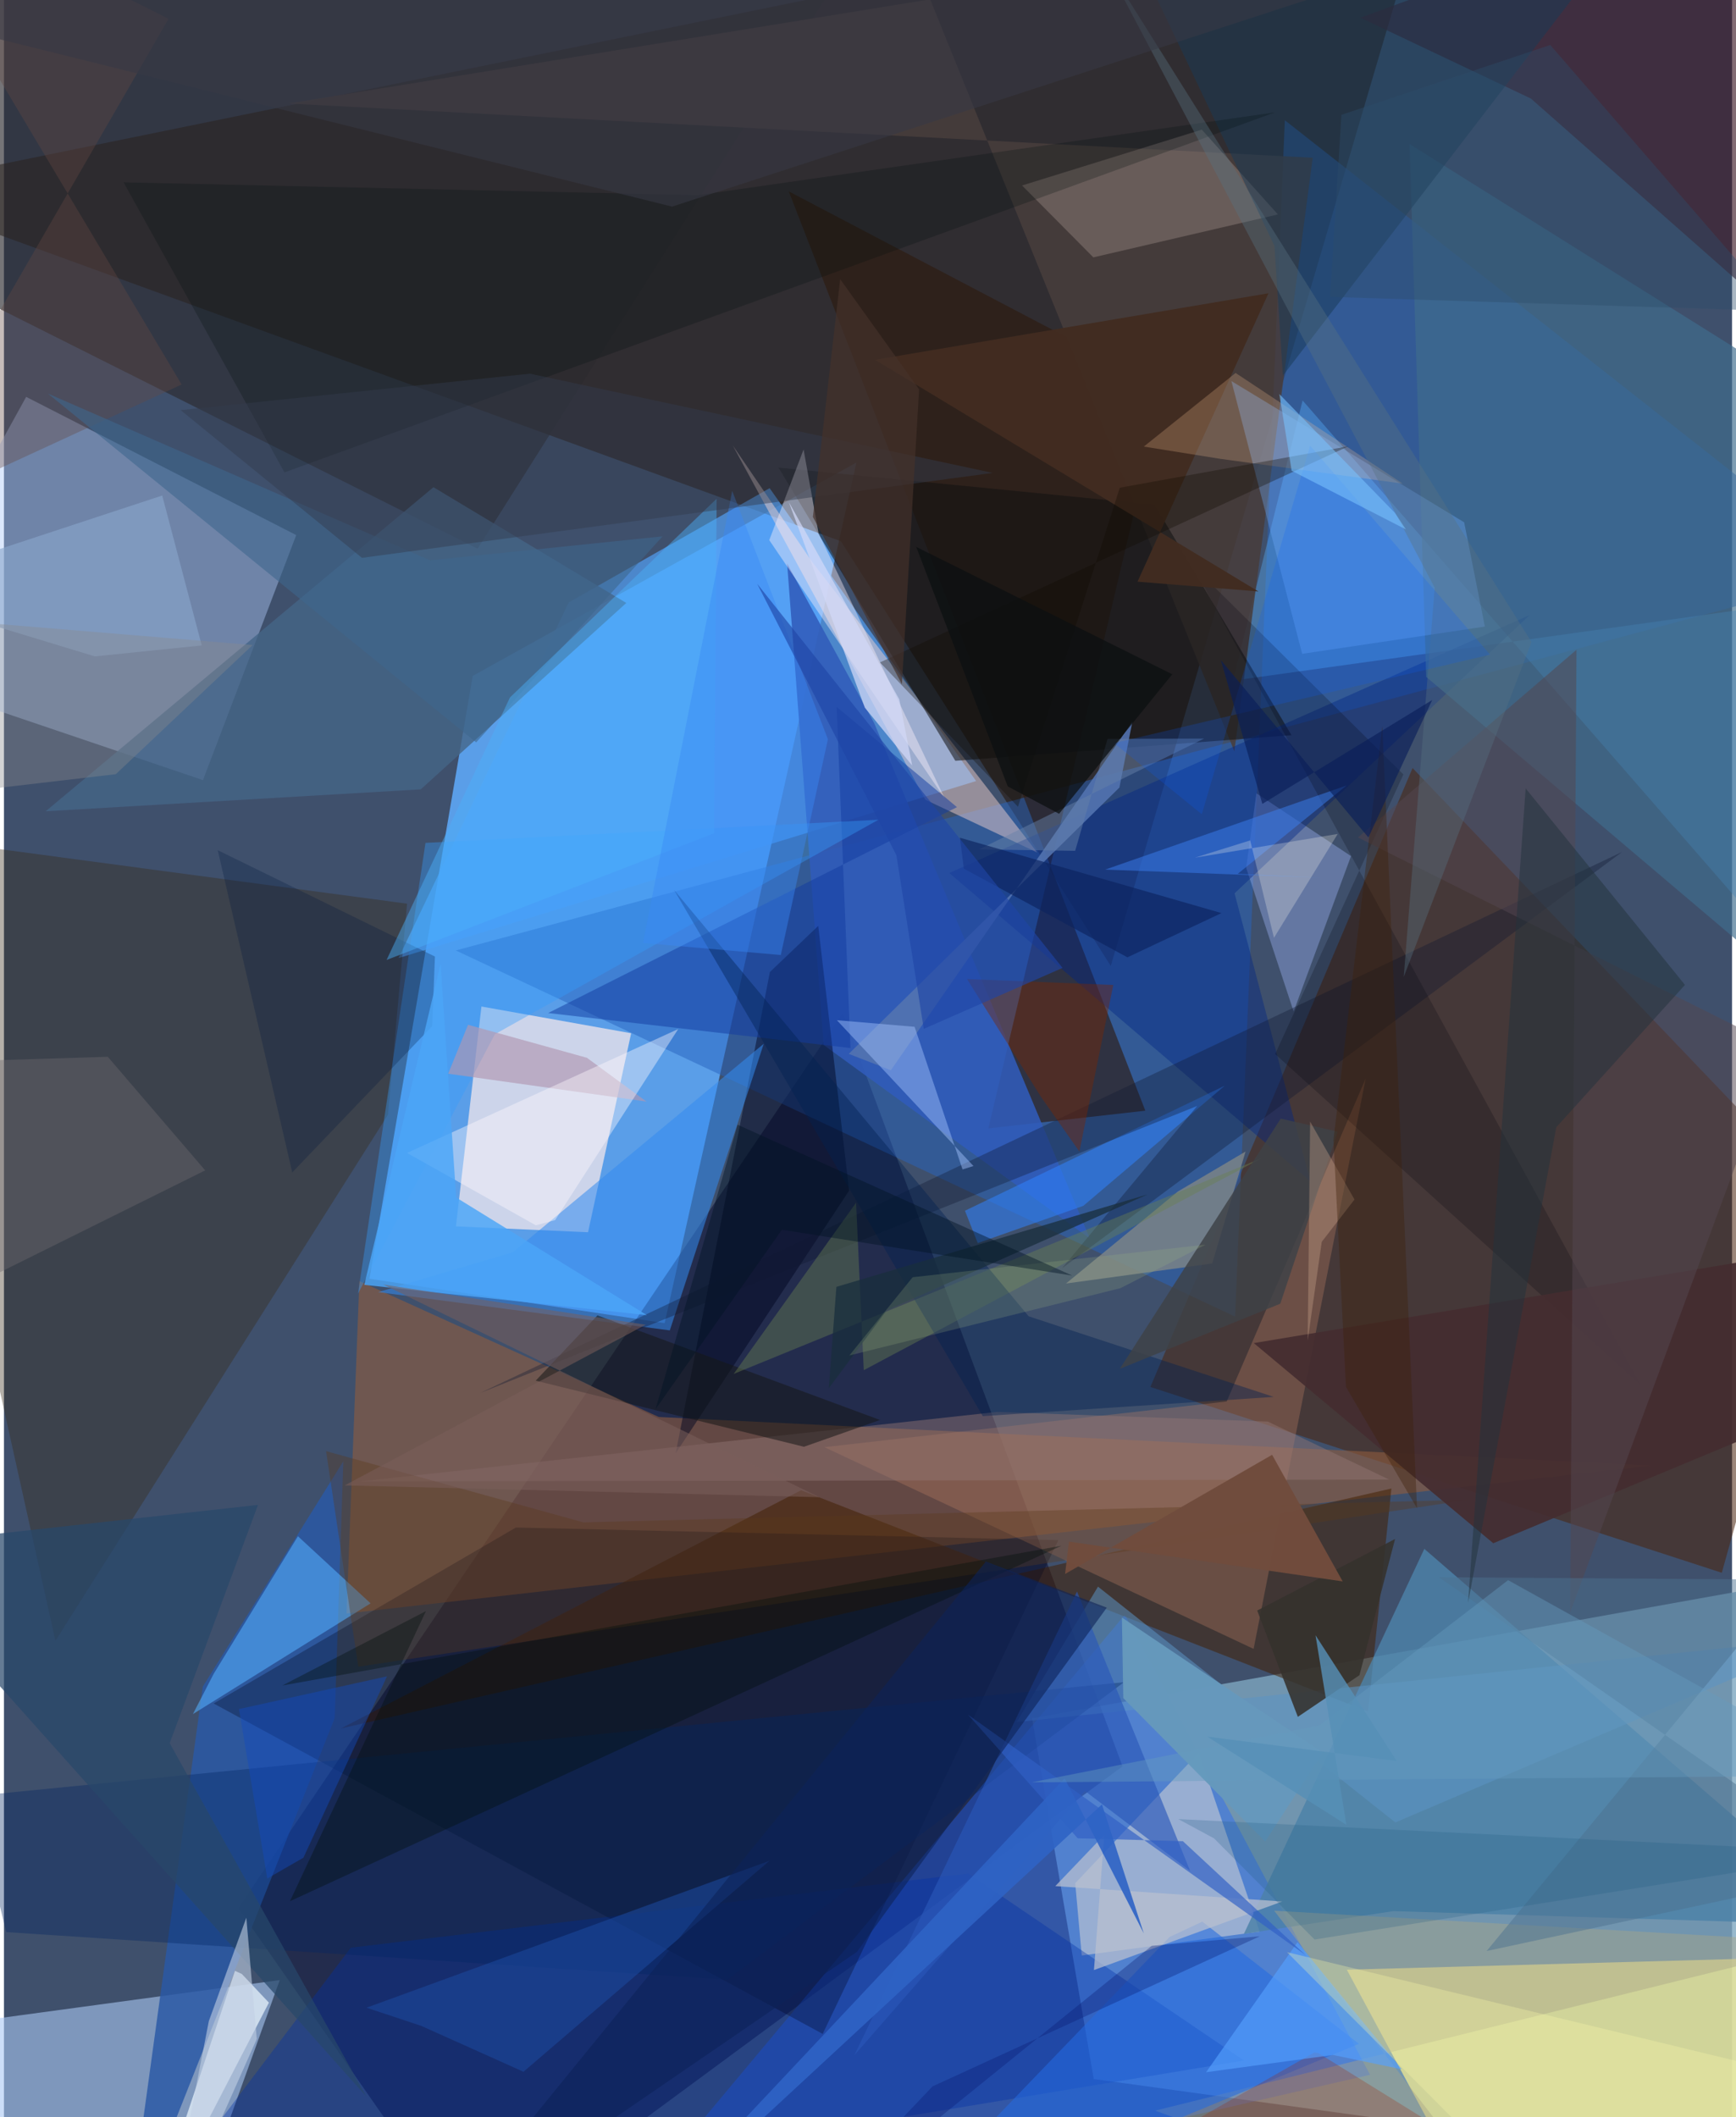 <svg xmlns="http://www.w3.org/2000/svg" width="228" height="278" viewBox="0 0 836 1024"><path fill="#3f506c" d="M0 0h836v1024H0z"/><path fill="#5ca4f1" fill-opacity=".933" d="M319.615 639.937l-142.79-21.452 49.95-291.567L412.396 223.7z"/><path fill="#7da6bf" fill-opacity=".8" d="M497.36 831.055l29.854 174.49L898 1056.613l-5.936-296.394z"/><path fill="#231101" fill-opacity=".545" d="M-62 91.83L691.544-62 535.445 467.185 404.888 261.779z"/><path fill="#000128" fill-opacity=".447" d="M405.902 489.968L113.358 922.905 227.018 1086l314.126-231.687z"/><path fill="#f8ee90" fill-opacity=".706" d="M649.641 952.68l200.447-5.525L898 1060.524l-194.66-7.898z"/><path fill="#4b2510" fill-opacity=".553" d="M831.044 760.696L554.61 670.83l126.833-299.35L881.33 580.547z"/><path fill="#2864be" fill-opacity=".506" d="M898 277.026L619.65 58.146l-24.06 578.643-377.014-177.097z"/><path fill="#aecaf8" fill-opacity=".431" d="M-62 323.697L96.272 377.31l45.113-118.51-130.64-66.85z"/><path fill="#2264ff" fill-opacity=".396" d="M330.518 1034.244L542.238 781l118.652 222.51-270.195 61.931z"/><path fill="#eee4ea" fill-opacity=".773" d="M303.415 499.746L282.57 596l-63.923-2.85 12.34-106.337z"/><path fill="#905d3e" fill-opacity=".588" d="M165.727 780.394l631.418-71.57-480.325-23.466-144.873-65.742z"/><path fill="#a9c7f3" fill-opacity=".592" d="M-62 984.212l195.415-26.524L87.301 1086H12.91z"/><path fill="#52a2f8" fill-opacity=".675" d="M273.24 291.377l97.173-55.265 99.884 141.65-279.423 85.628z"/><path fill="#57afff" fill-opacity=".376" d="M875.382 290.044l-280.809 39.153 33.68-135.497L898 503.257z"/><path fill="#2b2a2e" fill-opacity=".651" d="M-62-62l493.587 7.079L229.15 265.408-62 119.314z"/><path fill="#412000" fill-opacity=".522" d="M385.617 720.782l-222.577 115.2 508.179-116.04-11.335 107.86z"/><path fill="#372916" fill-opacity=".369" d="M195.01 437.083L-62 402.671l86.888 390.954L185.77 539.151z"/><path fill="#2d190e" fill-opacity=".608" d="M552.165 537.204l-75.951 8.567 84.773-358.074L379.66 92.554z"/><path fill="#473d3c" fill-opacity=".871" d="M137.473 50.055L448.063-.309l147.163 363.682L633.14 76.315z"/><path fill="#2959a6" fill-opacity=".827" d="M164.185 706.756l-4.174 124.2L58.991 1086 96.18 815.793z"/><path fill="#fddad3" fill-opacity=".451" d="M352.55 215.406l93.167 171.38 54.162 25.545L391.142 272.02z"/><path fill="#f7ebd7" fill-opacity=".424" d="M607.454 934.25l-86.044 11.561-3.168-34.966 59.8-63.167z"/><path fill="#0030a7" fill-opacity=".365" d="M599.912 996.595L58.88 1086l108.898-143.967 298.745-35.89z"/><path fill="#4c81a8" fill-opacity=".827" d="M672.126 924.34L898 931.326 687.13 749.134l-87.299 186.232z"/><path fill="#00051c" fill-opacity=".302" d="M396.08 983.735L510.088 744.89l-262.417-6.087-146.23 85.118z"/><path fill="#3f1d28" fill-opacity=".651" d="M738.696 47.674L656.185 8.55 849.453-62 898 188.215z"/><path fill="#bc8063" fill-opacity=".333" d="M396.902 699.945l194.617-22.097 67.22-156.139-54.189 275.807z"/><path fill="#111" fill-opacity=".545" d="M622.866 355.58l-162.616 12.4-85.562-141.824 181.963 17.935z"/><path fill="#456587" fill-opacity=".792" d="M301.073 291.634l-99.44 90.154-181.448 10.593 187.598-156.738z"/><path fill="#305cba" fill-opacity=".875" d="M396.538 505.426l128.76 93.58L420.982 349.72l-42.11-77.17z"/><path fill="#000520" fill-opacity=".475" d="M393.922 447.826l-23.382 22.306-45.576 232.773 83.9-127.032z"/><path fill="#94aae9" fill-opacity=".435" d="M623.91 489.234l27.753-75.17-45.772-30.38-4.95 36.055z"/><path fill="#54b0fe" fill-opacity=".565" d="M177.366 775.488l-35.147-32.458-40.74 66.496-10.067 19.515z"/><path fill="#022685" fill-opacity=".416" d="M595.328 432.077L631.96 571.29 457.33 422.244l280.76-124.768z"/><path fill="#e3eff9" fill-opacity=".765" d="M128.178 968.608L67.408 1086l44.363-132.78 3.323 1.534z"/><path fill="#f9dcd4" fill-opacity=".204" d="M616.287 103.708l-36.796-40.996-86.96 26.994 34.484 34.775z"/><path fill="#5b94c5" fill-opacity=".529" d="M673.11 881.454L529.264 767.406l-39.33 65.493 393.525-41.1z"/><path fill="#348aef" fill-opacity=".549" d="M246.114 605.71l-65.088 19.241 141.098 18.513 45.438-138.625z"/><path fill="#3f6d8d" fill-opacity=".675" d="M688.047 327.38L856.72 470.357l-18.596-301.655L679.97 69.659z"/><path fill="#70afff" fill-opacity=".341" d="M593.81 184.313l34.23 131.917 88.378-13.178-10.015-50.433z"/><path fill="#fef3fc" fill-opacity=".408" d="M455.149 386.25l-61.077-128.396-7.235-40.454-16.608 43.838z"/><path fill="#002564" fill-opacity=".357" d="M-15.032 868.75l16.15 65.737 348.918 23.037L541.814 813.62z"/><path fill="#7e8587" fill-opacity=".816" d="M600.657 556.948l-16.137 54.155-70.74 9.685 54.138-44.506z"/><path fill="#183a56" fill-opacity=".506" d="M805.892-62H528.623l86.02 180.968 4.064 62.736z"/><path fill="#123da0" fill-opacity=".506" d="M461.035 390.389l-58.202-48.491 6.695 165.002-146.267-16.936z"/><path fill="#5374b1" fill-opacity=".882" d="M545.89 349.046L429.057 517.644l-20.366-7.92 130.933-128.816z"/><path fill="#aaa588" fill-opacity=".439" d="M614.49 924.14L739.244 1086l-182.379-65.148 327.349-81.263z"/><path fill="#369efe" fill-opacity=".384" d="M423.04 396.481L237.49 500.219l-66.214 125.473 32.65-218.015z"/><path fill="#256be1" fill-opacity=".565" d="M420.416 1086l143.513-149.192 15.812-7.38 75.748 59.103z"/><path fill="#3081fb" fill-opacity=".557" d="M590.586 525.12l-68.422 58.106-51.06 18.012-6.21-15.65z"/><path fill="#101732" fill-opacity=".349" d="M230.315 673.77l346.94-138.85-65.48 78.585L782.842 412.04z"/><path fill="#03000b" fill-opacity=".216" d="M614.967 509.804l62.05-135.23L574.76 273.197l217.11 396.835z"/><path fill="#907573" fill-opacity=".471" d="M611.421 687.565l58.66 28.044-498.004.915 308.283-33.616z"/><path fill="#5a391a" fill-opacity=".357" d="M171.404 806.114l-15.575-104.252 124.46 34.452 428.28-10.94z"/><path fill="#442d30" fill-opacity=".925" d="M604.628 649.61l115.854 96.803L898 672.512V600.76z"/><path fill="#020d0f" fill-opacity=".243" d="M57.88 88.194l277.685 6.197 279.337-40.05-479.197 174.144z"/><path fill="#412c21" fill-opacity=".988" d="M611.734 141.848L548.385 281.34l58.463 4.721-185.456-112.037z"/><path fill="#a1c2fd" fill-opacity=".459" d="M402.94 493.44l37.597 3.186 23.196 68.985 5.302-1.644z"/><path fill="#7c2600" fill-opacity=".408" d="M465.904 473.521l35.713 56.897 18.639 26.545 16.412-80.564z"/><path fill="#2957b9" fill-opacity=".635" d="M519.121 769.754l54.721 135.149-50.917-38.69-111.52 127.815z"/><path fill="#161718" fill-opacity=".537" d="M423.812 686.794l-136.678-50.59-29.895 31.575 129.777 31.97z"/><path fill="#6a7f50" fill-opacity=".416" d="M353.013 664.518l255.412-104.35-192.477 102.543-3.715-81.01z"/><path fill="#544750" fill-opacity=".518" d="M858.73 506.721L757.65 780.018l3.112-465.758-105.733 90.797z"/><path fill="#fbc597" fill-opacity=".235" d="M588.542 221.94L551.427 216l44.401-35.607 80.879 53.529z"/><path fill="#012150" fill-opacity=".412" d="M614.272 675.634l-140.745 9.301L324.214 430.49l171.52 206.168z"/><path fill="#1c499d" fill-opacity=".565" d="M201.906 979.864l49.422 22.179 119.026-102.059-194.959 71.068z"/><path fill="#8aa6cc" fill-opacity=".62" d="M-62 285.28l105.982 32.202 51.702-5.317-19.129-72.494z"/><path fill="#35312d" fill-opacity=".878" d="M625.947 830.379l29.8-20.137 17.238-65.892-66.701 34.618z"/><path fill="#3c82f5" fill-opacity=".475" d="M532.708 420.602l116.828-40.711-52.67 42.753 39.981 1.86z"/><path fill="#b096b0" fill-opacity=".651" d="M310.822 532.79l-28.819-21.182-57.491-15.954-9.605 23.66z"/><path fill="#4d718f" fill-opacity=".49" d="M694.193 762.843l171.312 1.203-148.229 179.587L898 904.89z"/><path fill="#02100b" fill-opacity=".361" d="M204.139 779.235l-69.487 35.985 376.922-67.6-373.227 171.935z"/><path fill="#fffbff" fill-opacity=".404" d="M326.174 497.716l-59.52 92.404-9.354 2.515-62.316-34.994z"/><path fill="#716c71" fill-opacity=".396" d="M97.36 566.071L-62 645.133l56.38-132.275 55.837-1.735z"/><path fill="#6782a8" fill-opacity=".482" d="M533.9 357.353l-15.676 54.175-46.493-.7 108.863-53.61z"/><path fill="#100b00" fill-opacity=".322" d="M423.793 320.386l66.755 69.814 49.262-154.308 110.683-20.08z"/><path fill="#23323c" fill-opacity=".506" d="M750.977 545.214l62.252-68.858-77.08-95.052-27.84 393.988z"/><path fill="#a22200" fill-opacity=".243" d="M635.842 992.991l-1.946-.274-163.9 93.283H785.96z"/><path fill="#124abe" fill-opacity=".447" d="M127.389 908.557l-13.698-81.938 71.615-15.848-40.44 87.744z"/><path fill="#3f4247" fill-opacity=".835" d="M539.813 662.058l77.646-31.496 27.788-83.193-27.583-6.333z"/><path fill="#28486a" fill-opacity=".718" d="M175.298 1014.032L80.18 843.118l42.708-115.246L-62 748.33z"/><path fill="#0c235e" fill-opacity=".643" d="M543.488 463.023l45.514-21.394-126.538-36.454 1.906 14.954z"/><path fill="#644743" fill-opacity=".365" d="M79.647 9.086L-62-62 85.958 185.974-62 254.186z"/><path fill="#00193e" fill-opacity=".267" d="M103.42 411.21l105.07 51.433-1.32 33.655-67.707 70.767z"/><path fill="#597183" fill-opacity=".38" d="M692.148 284.234L531.647-19.771 738.988 310.53l-61.826 162.01z"/><path fill="#3e668e" fill-opacity=".588" d="M318.602 259.416l-112.446 11.61-184.9-80.669 207.186 168.7z"/><path fill="#55a1ff" fill-opacity=".643" d="M642.93 993.912l33.32 6.948-50.489-61.494-44.2 62.889z"/><path fill="#4ab2fb" fill-opacity=".447" d="M343.587 403.035l1.197-161.81-99.988 96.105-59.698 126.962z"/><path fill="#b9c1d0" fill-opacity=".722" d="M508.615 912.244l23.696-24.79-5 65.39 91.097-33.16z"/><path fill="#3a88f7" fill-opacity=".427" d="M375.81 461.904l22.802-104.356-46.313-120.096-43.135 218.63z"/><path fill="#4ba6f8" fill-opacity=".827" d="M174.317 621.446l36.907-155.182 7.537 112.927 92.255 56.896z"/><path fill="#fbfdaa" fill-opacity=".29" d="M620.675 944.178L898 1011.322l-85.603 45.13-89.899-10.161z"/><path fill="#3060c4" fill-opacity=".671" d="M570.333 890.52l59.164 54.919-163.107-116.09 53.066 59.775z"/><path fill="#c2cfe4" fill-opacity=".592" d="M77.95 1086l21.17-108.488 18.136-49.986 5.045 58.643z"/><path fill="#d0aa90" fill-opacity=".341" d="M630.702 648.43l6.813-47.815 15.849-20.453-21.48-37.682z"/><path fill="#6698bc" fill-opacity=".984" d="M540.834 782.335l97.168 65.3-27.834 43.05-68.665-69.366z"/><path fill="#0a5eff" fill-opacity=".196" d="M537.05 359.415l181.888-42.78-87.055-101.13-52.398 178.31z"/><path fill="#0c2259" fill-opacity=".592" d="M474.997 755.27l58.524 22.286-120.86 166.475L205.572 1086z"/><path fill="#fffbf1" fill-opacity=".251" d="M645.235 403.348l-69.121 11.483 26.773-8.353 11.506 47.112z"/><path fill="#333c4d" fill-opacity=".459" d="M173.194 269.811l-87.735-71.444 169.024-17.63 223.878 47.994z"/><path fill="#7b5f5a" fill-opacity=".533" d="M183.461 621.28l126.963 19.446-145.569 77.707 229.646 5.711z"/><path fill="#182e3c" fill-opacity=".749" d="M402.703 622.405l150.543-44.702-126.115 55.989-28.09 37.73z"/><path fill="#373945" fill-opacity=".569" d="M-62 4.068l385.204 95.871L820.606-62 392.952-38.124z"/><path fill="#07166e" fill-opacity=".322" d="M376.135 1086l73.08-76.883 158.344-72.61-52.296 4.622z"/><path fill="#1f45a6" fill-opacity=".627" d="M512.105 468.147l-67.132 29.48-13.24-84.016-67.348-131.254z"/><path fill="#215b82" fill-opacity=".235" d="M898 896.024l-263.964 42.06-48.639-48.928-17.283-9.317z"/><path fill="#704c3d" fill-opacity=".992" d="M513.34 761.28l1.885-15.656 132.42 19.25-34.15-61.24z"/><path fill="#2e63c5" fill-opacity=".91" d="M531.175 872.72L300.817 1086l212.297-225.885 38.297 74.99z"/><path fill="#9eb283" fill-opacity=".22" d="M439.604 617.747l141.69-15.74-41.17 21.03-131.141 32.55z"/><path fill="#659abe" fill-opacity=".427" d="M898 858.77l-400.806 3.278 139.094-27.484 91.38-70.294z"/><path fill="#5690b6" fill-opacity=".816" d="M673.826 851.756l-91.68-11.807 67.292 42.656-14.934-91.68z"/><path fill="#001424" fill-opacity=".431" d="M315.199 681.61L354.925 544l161.899 72.965L376.346 594.8z"/><path fill="#45312a" fill-opacity=".675" d="M434.404 330.931l-43.068-80.91 13.2-115 38.184 53.278z"/><path fill="#0c1011" fill-opacity=".737" d="M510.44 393.609l-24.855-13.277-44.25-115.816 123.871 61.603z"/><path fill="#3e220a" fill-opacity=".38" d="M643.184 551.33l6.046 119.474 34.375 58.691-16.8-378.343z"/><path fill="#8a898d" fill-opacity=".373" d="M-62 388.006l116.114-13.56 66.186-62.462-166.313-13.753z"/><path fill="#081d58" fill-opacity=".624" d="M608.773 388.827l82.173-50.257-30.87 66.483-71.396-85.814z"/><path fill="#d1d8f6" fill-opacity=".725" d="M433.122 338.243l-53.422-95.42 36.764 99.467 22.898 27.958z"/><path fill="#2c4c6a" fill-opacity=".408" d="M647.03 55.53l-5.493 88.075 218.016 6.872-111.49-128.713z"/><path fill="#79c3ff" fill-opacity=".576" d="M622.95 227.679l55.274 28.392-5.294-7.97-55.937-57.511z"/></svg>